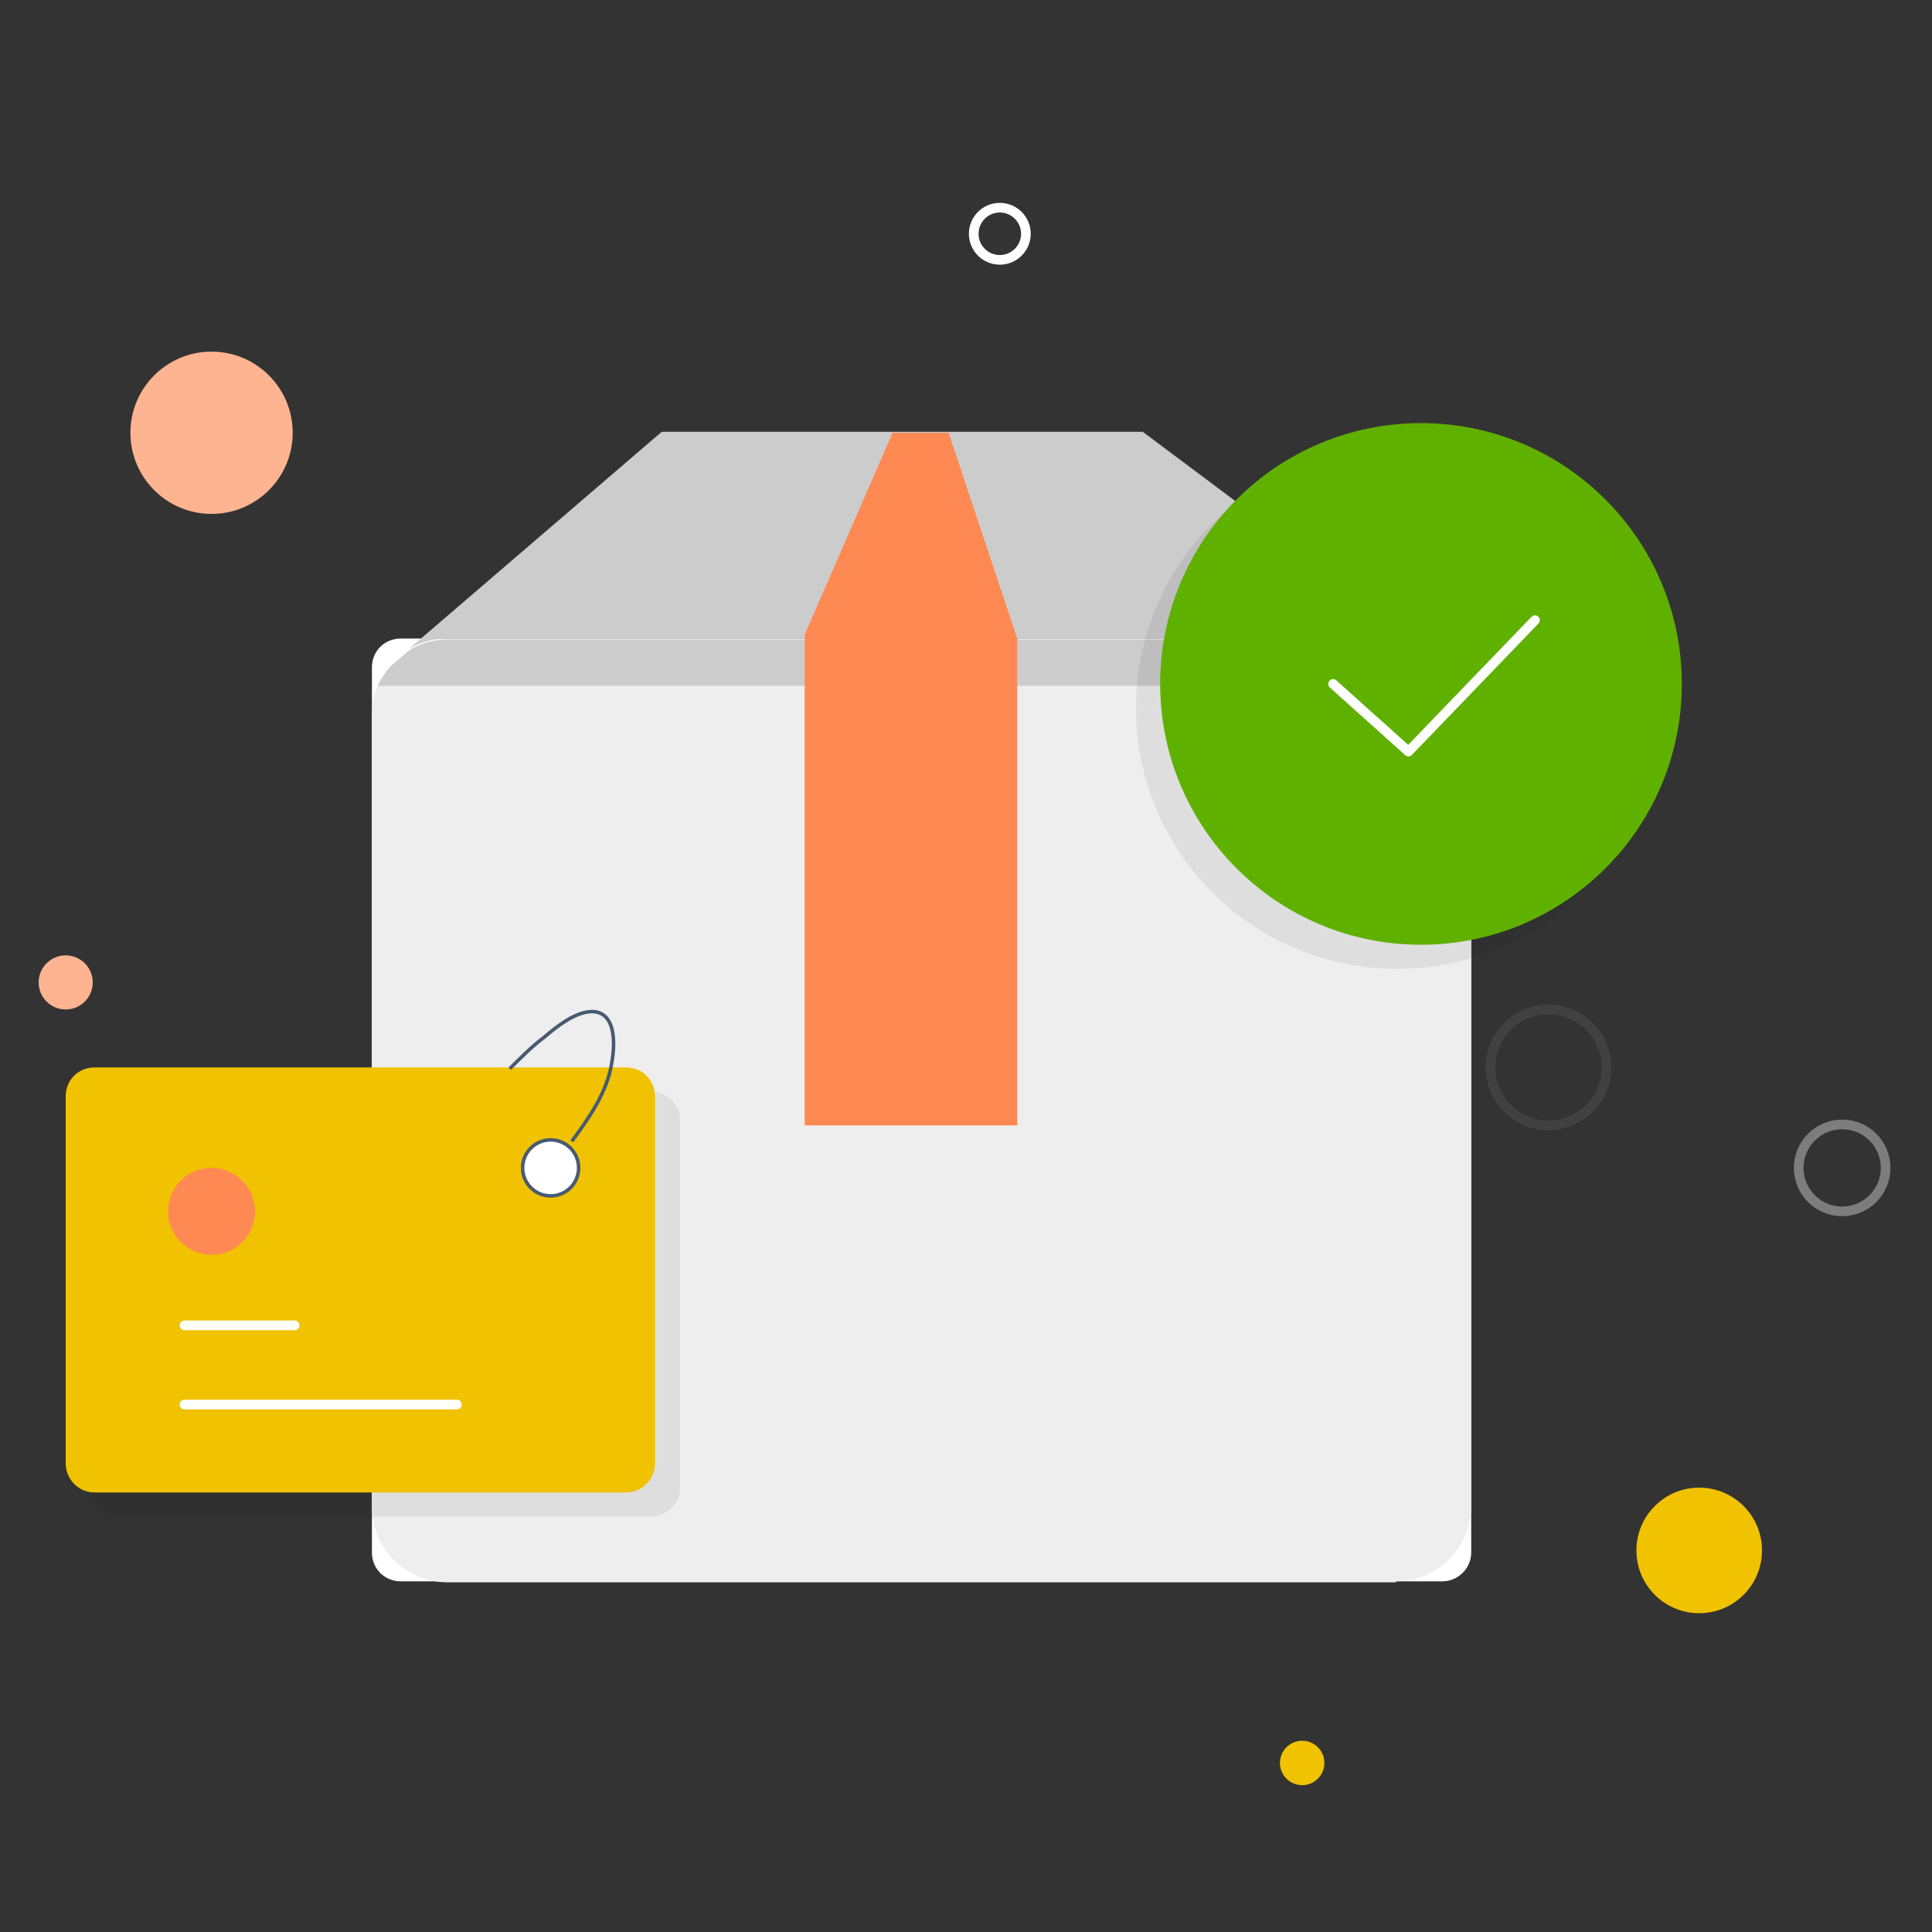 <?xml version="1.0" encoding="utf-8"?>
<!-- Generator: Adobe Illustrator 21.1.0, SVG Export Plug-In . SVG Version: 6.00 Build 0)  -->
<svg version="1.1" baseProfile="basic" id="Layer_1"
	 xmlns="http://www.w3.org/2000/svg" xmlns:xlink="http://www.w3.org/1999/xlink" x="0px" y="0px" viewBox="0 0 200 200"
	 xml:space="preserve">
<rect x="0" y="0" width="200" height="200" fill="#333333" stroke="none"/>
<style type="text/css">
	.st0{fill:#FFFFFF;}
	.st1{fill:#EEEEEE;}
	.st2{fill:#CCCCCC;}
	.st3{fill:#FF8953;}
	.st4{opacity:7.000000e-02;}
	.st5{fill:#F0C200;}
	.st6{fill:#FFFFFF;stroke:#475A71;stroke-width:0.362;stroke-linecap:round;stroke-linejoin:round;stroke-miterlimit:10;}
	.st7{fill:none;stroke:#475A71;stroke-width:0.362;stroke-linecap:square;stroke-linejoin:round;stroke-miterlimit:10;}
	.st8{fill:none;stroke:#FFFFFF;stroke-linecap:round;stroke-linejoin:round;stroke-miterlimit:10;}
	.st9{fill:#60B000;}
	.st10{opacity:7.000000e-02;fill:none;stroke:#FFFFFF;stroke-miterlimit:10;}
	.st11{opacity:0.36;fill:none;stroke:#FFFFFF;stroke-miterlimit:10;}
	.st12{fill:#FFB491;}
	.st13{fill:none;}
	.st14{fill:none;stroke:#FFFFFF;stroke-miterlimit:10;}
</style>
<path class="st0" d="M149.3,163.7H41.5c-1.7,0-3-1.3-3-3V69.1c0-1.7,1.3-3,3-3h107.8c1.6,0,3,1.3,3,3v91.6
	C152.3,162.4,150.9,163.7,149.3,163.7z"/>
<g>
	<path class="st0" d="M40.3,68.9l2-1.7C41.6,67.7,40.9,68.3,40.3,68.9z"/>
	<path class="st0" d="M148.1,67.1l2,1.5C149.5,67.9,148.9,67.5,148.1,67.1z"/>
	<path class="st1" d="M144.5,163.7c4.3,0,7.8-3.5,7.8-7.8V73.9c0-1-0.2-2-0.6-2.9H39.1c-0.4,0.9-0.6,1.9-0.6,2.9V156
		c0,4.3,3.5,7.8,7.8,7.8H144.5"/>
	<path class="st2" d="M144.5,66.1c1.3,0,2.5,0.4,3.6,0.9l-29.8-22.3H68.5L42.3,67.2c1.2-0.7,2.5-1.1,3.9-1.1H144.5z"/>
	<path class="st2" d="M150.1,68.6l-2-1.5c-1.1-0.6-2.3-0.9-3.6-0.9H46.3c-1.4,0-2.8,0.4-3.9,1.1l-2,1.7c-0.5,0.6-1,1.3-1.3,2h112.6
		C151.3,70.1,150.8,69.3,150.1,68.6z"/>
</g>
<polygon class="st3" points="92.4,44.8 83.3,65.7 83.3,116.5 105.3,116.5 105.3,66.1 98.2,44.8 "/>
<path class="st4" d="M67.4,157h-55c-1.6,0-3-1.4-3-3v-38c0-1.7,1.4-3,3-3h55c1.6,0,3,1.3,3,3v38C70.4,155.7,69,157,67.4,157z"/>
<path class="st5" d="M64.8,154.5h-55c-1.7,0-3-1.4-3-3v-38c0-1.7,1.3-3,3-3h55c1.7,0,3,1.3,3,3v38C67.8,153.1,66.5,154.5,64.8,154.5
	z"/>
<circle class="st6" cx="57" cy="120.9" r="2.9"/>
<path class="st7" d="M52.9,110.5c1.1-1.1,2.2-2.2,3.4-3.1c1.3-1.1,3.7-3.1,5.6-2.6c2,0.6,1.7,3.8,1.4,5.4c-0.5,2.9-2.3,5.5-4,7.8"/>
<circle class="st3" cx="21.9" cy="125.4" r="4.5"/>
<line class="st8" x1="19.1" y1="137.2" x2="30.5" y2="137.2"/>
<line class="st8" x1="19.1" y1="145.4" x2="47.3" y2="145.4"/>
<circle class="st4" cx="144.6" cy="73.3" r="27"/>
<g>
	<circle class="st9" cx="147.1" cy="70.8" r="27"/>
	<polyline class="st8" points="138,70.8 145.8,77.8 158.9,64.2 	"/>
</g>
<circle class="st5" cx="175.9" cy="160.5" r="6.5"/>
<circle class="st10" cx="160.3" cy="110.5" r="6"/>
<circle class="st11" cx="190.7" cy="120.9" r="4.5"/>
<circle class="st5" cx="134.8" cy="182.5" r="2.3"/>
<circle class="st12" cx="6.8" cy="101.7" r="2.8"/>
<circle class="st12" cx="21.9" cy="44.8" r="8.4"/>
<circle class="st13" cx="49.8" cy="19.9" r="4.3"/>
<circle class="st14" cx="103.5" cy="24.2" r="2.7"/>
</svg>

